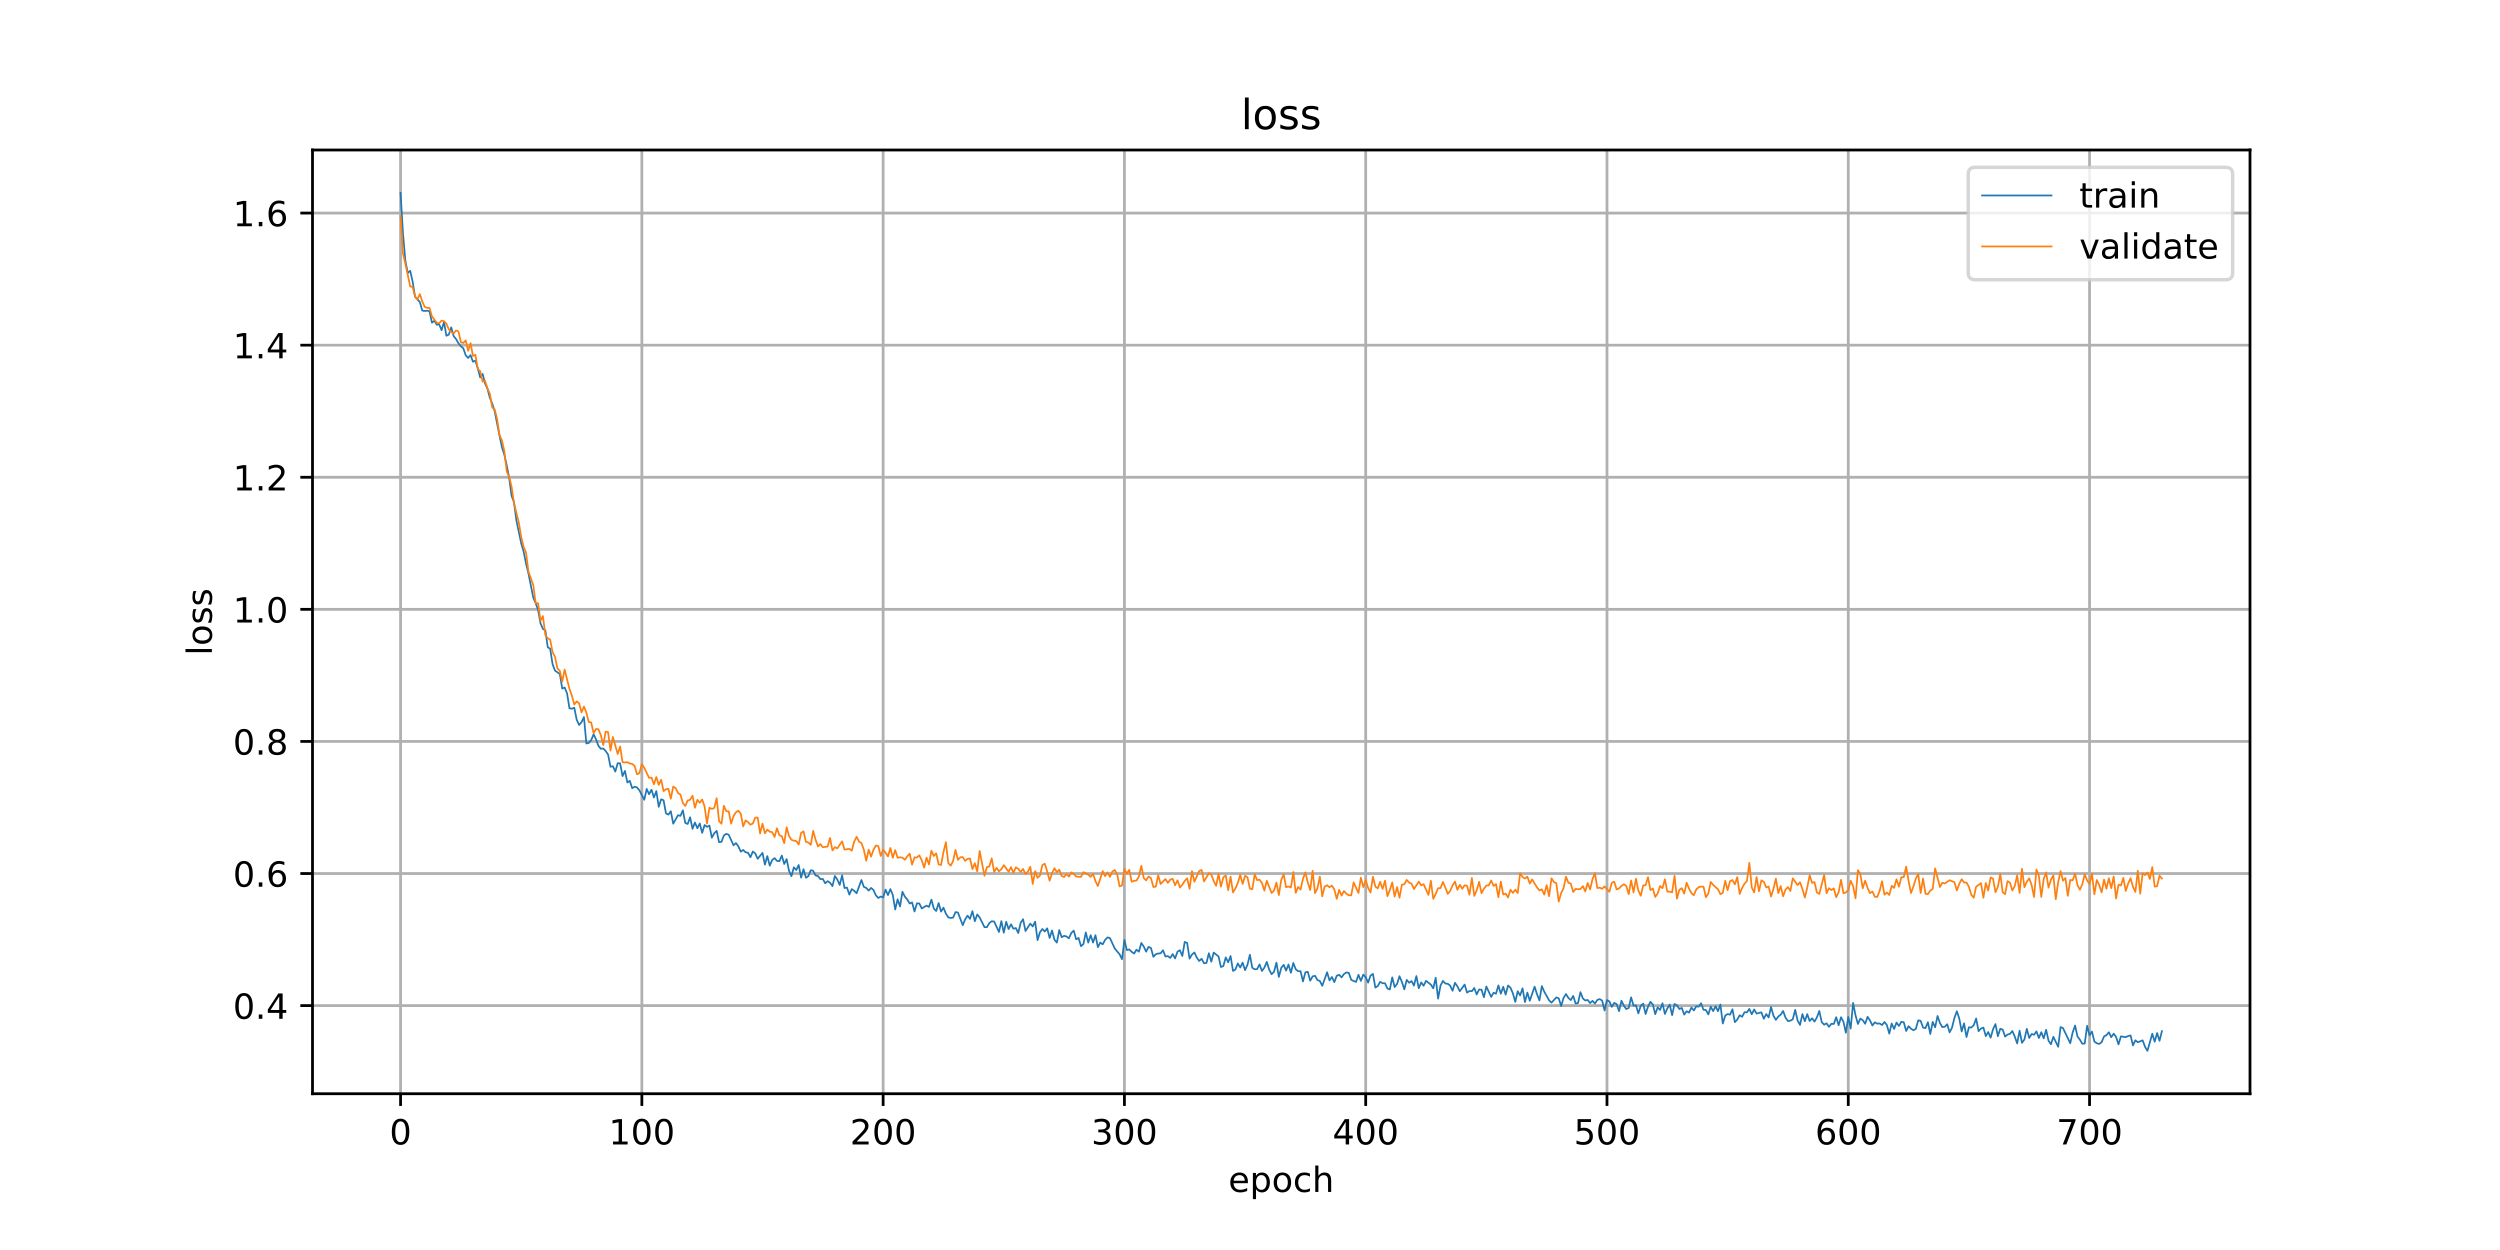<?xml version="1.0" encoding="utf-8" standalone="no"?>
<!DOCTYPE svg PUBLIC "-//W3C//DTD SVG 1.1//EN"
  "http://www.w3.org/Graphics/SVG/1.1/DTD/svg11.dtd">
<!-- Created with matplotlib (https://matplotlib.org/) -->
<svg height="360pt" version="1.1" viewBox="0 0 720 360" width="720pt" xmlns="http://www.w3.org/2000/svg" xmlns:xlink="http://www.w3.org/1999/xlink">
 <defs>
  <style type="text/css">
*{stroke-linecap:butt;stroke-linejoin:round;}
  </style>
 </defs>
 <g id="figure_1">
  <g id="patch_1">
   <path d="M 0 360 
L 720 360 
L 720 0 
L 0 0 
z
" style="fill:#ffffff;"/>
  </g>
  <g id="axes_1">
   <g id="patch_2">
    <path d="M 90 315 
L 648 315 
L 648 43.2 
L 90 43.2 
z
" style="fill:#ffffff;"/>
   </g>
   <g id="matplotlib.axis_1">
    <g id="xtick_1">
     <g id="line2d_1">
      <path clip-path="url(#pc39b582c03)" d="M 115.364 315 
L 115.364 43.2 
" style="fill:none;stroke:#b0b0b0;stroke-linecap:square;stroke-width:0.8;"/>
     </g>
     <g id="line2d_2">
      <defs>
       <path d="M 0 0 
L 0 3.5 
" id="m6c95a729cf" style="stroke:#000000;stroke-width:0.8;"/>
      </defs>
      <g>
       <use style="stroke:#000000;stroke-width:0.8;" x="115.364" xlink:href="#m6c95a729cf" y="315"/>
      </g>
     </g>
     <g id="text_1">
      <!-- 0 -->
      <defs>
       <path d="M 31.781 66.406 
Q 24.172 66.406 20.328 58.906 
Q 16.5 51.422 16.5 36.375 
Q 16.5 21.391 20.328 13.891 
Q 24.172 6.391 31.781 6.391 
Q 39.453 6.391 43.281 13.891 
Q 47.125 21.391 47.125 36.375 
Q 47.125 51.422 43.281 58.906 
Q 39.453 66.406 31.781 66.406 
z
M 31.781 74.219 
Q 44.047 74.219 50.516 64.516 
Q 56.984 54.828 56.984 36.375 
Q 56.984 17.969 50.516 8.266 
Q 44.047 -1.422 31.781 -1.422 
Q 19.531 -1.422 13.062 8.266 
Q 6.594 17.969 6.594 36.375 
Q 6.594 54.828 13.062 64.516 
Q 19.531 74.219 31.781 74.219 
z
" id="DejaVuSans-48"/>
      </defs>
      <g transform="translate(112.182 329.598)scale(0.1 -0.1)">
       <use xlink:href="#DejaVuSans-48"/>
      </g>
     </g>
    </g>
    <g id="xtick_2">
     <g id="line2d_3">
      <path clip-path="url(#pc39b582c03)" d="M 184.853 315 
L 184.853 43.2 
" style="fill:none;stroke:#b0b0b0;stroke-linecap:square;stroke-width:0.8;"/>
     </g>
     <g id="line2d_4">
      <g>
       <use style="stroke:#000000;stroke-width:0.8;" x="184.853" xlink:href="#m6c95a729cf" y="315"/>
      </g>
     </g>
     <g id="text_2">
      <!-- 100 -->
      <defs>
       <path d="M 12.406 8.297 
L 28.516 8.297 
L 28.516 63.922 
L 10.984 60.406 
L 10.984 69.391 
L 28.422 72.906 
L 38.281 72.906 
L 38.281 8.297 
L 54.391 8.297 
L 54.391 0 
L 12.406 0 
z
" id="DejaVuSans-49"/>
      </defs>
      <g transform="translate(175.309 329.598)scale(0.1 -0.1)">
       <use xlink:href="#DejaVuSans-49"/>
       <use x="63.623" xlink:href="#DejaVuSans-48"/>
       <use x="127.246" xlink:href="#DejaVuSans-48"/>
      </g>
     </g>
    </g>
    <g id="xtick_3">
     <g id="line2d_5">
      <path clip-path="url(#pc39b582c03)" d="M 254.342 315 
L 254.342 43.2 
" style="fill:none;stroke:#b0b0b0;stroke-linecap:square;stroke-width:0.8;"/>
     </g>
     <g id="line2d_6">
      <g>
       <use style="stroke:#000000;stroke-width:0.8;" x="254.342" xlink:href="#m6c95a729cf" y="315"/>
      </g>
     </g>
     <g id="text_3">
      <!-- 200 -->
      <defs>
       <path d="M 19.188 8.297 
L 53.609 8.297 
L 53.609 0 
L 7.328 0 
L 7.328 8.297 
Q 12.938 14.109 22.625 23.891 
Q 32.328 33.688 34.812 36.531 
Q 39.547 41.844 41.422 45.531 
Q 43.312 49.219 43.312 52.781 
Q 43.312 58.594 39.234 62.25 
Q 35.156 65.922 28.609 65.922 
Q 23.969 65.922 18.812 64.312 
Q 13.672 62.703 7.812 59.422 
L 7.812 69.391 
Q 13.766 71.781 18.938 73 
Q 24.125 74.219 28.422 74.219 
Q 39.75 74.219 46.484 68.547 
Q 53.219 62.891 53.219 53.422 
Q 53.219 48.922 51.531 44.891 
Q 49.859 40.875 45.406 35.406 
Q 44.188 33.984 37.641 27.219 
Q 31.109 20.453 19.188 8.297 
z
" id="DejaVuSans-50"/>
      </defs>
      <g transform="translate(244.799 329.598)scale(0.1 -0.1)">
       <use xlink:href="#DejaVuSans-50"/>
       <use x="63.623" xlink:href="#DejaVuSans-48"/>
       <use x="127.246" xlink:href="#DejaVuSans-48"/>
      </g>
     </g>
    </g>
    <g id="xtick_4">
     <g id="line2d_7">
      <path clip-path="url(#pc39b582c03)" d="M 323.832 315 
L 323.832 43.2 
" style="fill:none;stroke:#b0b0b0;stroke-linecap:square;stroke-width:0.8;"/>
     </g>
     <g id="line2d_8">
      <g>
       <use style="stroke:#000000;stroke-width:0.8;" x="323.832" xlink:href="#m6c95a729cf" y="315"/>
      </g>
     </g>
     <g id="text_4">
      <!-- 300 -->
      <defs>
       <path d="M 40.578 39.312 
Q 47.656 37.797 51.625 33 
Q 55.609 28.219 55.609 21.188 
Q 55.609 10.406 48.188 4.484 
Q 40.766 -1.422 27.094 -1.422 
Q 22.516 -1.422 17.656 -0.516 
Q 12.797 0.391 7.625 2.203 
L 7.625 11.719 
Q 11.719 9.328 16.594 8.109 
Q 21.484 6.891 26.812 6.891 
Q 36.078 6.891 40.938 10.547 
Q 45.797 14.203 45.797 21.188 
Q 45.797 27.641 41.281 31.266 
Q 36.766 34.906 28.719 34.906 
L 20.219 34.906 
L 20.219 43.016 
L 29.109 43.016 
Q 36.375 43.016 40.234 45.922 
Q 44.094 48.828 44.094 54.297 
Q 44.094 59.906 40.109 62.906 
Q 36.141 65.922 28.719 65.922 
Q 24.656 65.922 20.016 65.031 
Q 15.375 64.156 9.812 62.312 
L 9.812 71.094 
Q 15.438 72.656 20.344 73.438 
Q 25.25 74.219 29.594 74.219 
Q 40.828 74.219 47.359 69.109 
Q 53.906 64.016 53.906 55.328 
Q 53.906 49.266 50.438 45.094 
Q 46.969 40.922 40.578 39.312 
z
" id="DejaVuSans-51"/>
      </defs>
      <g transform="translate(314.288 329.598)scale(0.1 -0.1)">
       <use xlink:href="#DejaVuSans-51"/>
       <use x="63.623" xlink:href="#DejaVuSans-48"/>
       <use x="127.246" xlink:href="#DejaVuSans-48"/>
      </g>
     </g>
    </g>
    <g id="xtick_5">
     <g id="line2d_9">
      <path clip-path="url(#pc39b582c03)" d="M 393.321 315 
L 393.321 43.2 
" style="fill:none;stroke:#b0b0b0;stroke-linecap:square;stroke-width:0.8;"/>
     </g>
     <g id="line2d_10">
      <g>
       <use style="stroke:#000000;stroke-width:0.8;" x="393.321" xlink:href="#m6c95a729cf" y="315"/>
      </g>
     </g>
     <g id="text_5">
      <!-- 400 -->
      <defs>
       <path d="M 37.797 64.312 
L 12.891 25.391 
L 37.797 25.391 
z
M 35.203 72.906 
L 47.609 72.906 
L 47.609 25.391 
L 58.016 25.391 
L 58.016 17.188 
L 47.609 17.188 
L 47.609 0 
L 37.797 0 
L 37.797 17.188 
L 4.891 17.188 
L 4.891 26.703 
z
" id="DejaVuSans-52"/>
      </defs>
      <g transform="translate(383.778 329.598)scale(0.1 -0.1)">
       <use xlink:href="#DejaVuSans-52"/>
       <use x="63.623" xlink:href="#DejaVuSans-48"/>
       <use x="127.246" xlink:href="#DejaVuSans-48"/>
      </g>
     </g>
    </g>
    <g id="xtick_6">
     <g id="line2d_11">
      <path clip-path="url(#pc39b582c03)" d="M 462.811 315 
L 462.811 43.2 
" style="fill:none;stroke:#b0b0b0;stroke-linecap:square;stroke-width:0.8;"/>
     </g>
     <g id="line2d_12">
      <g>
       <use style="stroke:#000000;stroke-width:0.8;" x="462.811" xlink:href="#m6c95a729cf" y="315"/>
      </g>
     </g>
     <g id="text_6">
      <!-- 500 -->
      <defs>
       <path d="M 10.797 72.906 
L 49.516 72.906 
L 49.516 64.594 
L 19.828 64.594 
L 19.828 46.734 
Q 21.969 47.469 24.109 47.828 
Q 26.266 48.188 28.422 48.188 
Q 40.625 48.188 47.75 41.5 
Q 54.891 34.812 54.891 23.391 
Q 54.891 11.625 47.562 5.094 
Q 40.234 -1.422 26.906 -1.422 
Q 22.312 -1.422 17.547 -0.641 
Q 12.797 0.141 7.719 1.703 
L 7.719 11.625 
Q 12.109 9.234 16.797 8.062 
Q 21.484 6.891 26.703 6.891 
Q 35.156 6.891 40.078 11.328 
Q 45.016 15.766 45.016 23.391 
Q 45.016 31 40.078 35.438 
Q 35.156 39.891 26.703 39.891 
Q 22.75 39.891 18.812 39.016 
Q 14.891 38.141 10.797 36.281 
z
" id="DejaVuSans-53"/>
      </defs>
      <g transform="translate(453.267 329.598)scale(0.1 -0.1)">
       <use xlink:href="#DejaVuSans-53"/>
       <use x="63.623" xlink:href="#DejaVuSans-48"/>
       <use x="127.246" xlink:href="#DejaVuSans-48"/>
      </g>
     </g>
    </g>
    <g id="xtick_7">
     <g id="line2d_13">
      <path clip-path="url(#pc39b582c03)" d="M 532.3 315 
L 532.3 43.2 
" style="fill:none;stroke:#b0b0b0;stroke-linecap:square;stroke-width:0.8;"/>
     </g>
     <g id="line2d_14">
      <g>
       <use style="stroke:#000000;stroke-width:0.8;" x="532.3" xlink:href="#m6c95a729cf" y="315"/>
      </g>
     </g>
     <g id="text_7">
      <!-- 600 -->
      <defs>
       <path d="M 33.016 40.375 
Q 26.375 40.375 22.484 35.828 
Q 18.609 31.297 18.609 23.391 
Q 18.609 15.531 22.484 10.953 
Q 26.375 6.391 33.016 6.391 
Q 39.656 6.391 43.531 10.953 
Q 47.406 15.531 47.406 23.391 
Q 47.406 31.297 43.531 35.828 
Q 39.656 40.375 33.016 40.375 
z
M 52.594 71.297 
L 52.594 62.312 
Q 48.875 64.062 45.094 64.984 
Q 41.312 65.922 37.594 65.922 
Q 27.828 65.922 22.672 59.328 
Q 17.531 52.734 16.797 39.406 
Q 19.672 43.656 24.016 45.922 
Q 28.375 48.188 33.594 48.188 
Q 44.578 48.188 50.953 41.516 
Q 57.328 34.859 57.328 23.391 
Q 57.328 12.156 50.688 5.359 
Q 44.047 -1.422 33.016 -1.422 
Q 20.359 -1.422 13.672 8.266 
Q 6.984 17.969 6.984 36.375 
Q 6.984 53.656 15.188 63.938 
Q 23.391 74.219 37.203 74.219 
Q 40.922 74.219 44.703 73.484 
Q 48.484 72.75 52.594 71.297 
z
" id="DejaVuSans-54"/>
      </defs>
      <g transform="translate(522.756 329.598)scale(0.1 -0.1)">
       <use xlink:href="#DejaVuSans-54"/>
       <use x="63.623" xlink:href="#DejaVuSans-48"/>
       <use x="127.246" xlink:href="#DejaVuSans-48"/>
      </g>
     </g>
    </g>
    <g id="xtick_8">
     <g id="line2d_15">
      <path clip-path="url(#pc39b582c03)" d="M 601.79 315 
L 601.79 43.2 
" style="fill:none;stroke:#b0b0b0;stroke-linecap:square;stroke-width:0.8;"/>
     </g>
     <g id="line2d_16">
      <g>
       <use style="stroke:#000000;stroke-width:0.8;" x="601.79" xlink:href="#m6c95a729cf" y="315"/>
      </g>
     </g>
     <g id="text_8">
      <!-- 700 -->
      <defs>
       <path d="M 8.203 72.906 
L 55.078 72.906 
L 55.078 68.703 
L 28.609 0 
L 18.312 0 
L 43.219 64.594 
L 8.203 64.594 
z
" id="DejaVuSans-55"/>
      </defs>
      <g transform="translate(592.246 329.598)scale(0.1 -0.1)">
       <use xlink:href="#DejaVuSans-55"/>
       <use x="63.623" xlink:href="#DejaVuSans-48"/>
       <use x="127.246" xlink:href="#DejaVuSans-48"/>
      </g>
     </g>
    </g>
    <g id="text_9">
     <!-- epoch -->
     <defs>
      <path d="M 56.203 29.594 
L 56.203 25.203 
L 14.891 25.203 
Q 15.484 15.922 20.484 11.062 
Q 25.484 6.203 34.422 6.203 
Q 39.594 6.203 44.453 7.469 
Q 49.312 8.734 54.109 11.281 
L 54.109 2.781 
Q 49.266 0.734 44.188 -0.344 
Q 39.109 -1.422 33.891 -1.422 
Q 20.797 -1.422 13.156 6.188 
Q 5.516 13.812 5.516 26.812 
Q 5.516 40.234 12.766 48.109 
Q 20.016 56 32.328 56 
Q 43.359 56 49.781 48.891 
Q 56.203 41.797 56.203 29.594 
z
M 47.219 32.234 
Q 47.125 39.594 43.094 43.984 
Q 39.062 48.391 32.422 48.391 
Q 24.906 48.391 20.391 44.141 
Q 15.875 39.891 15.188 32.172 
z
" id="DejaVuSans-101"/>
      <path d="M 18.109 8.203 
L 18.109 -20.797 
L 9.078 -20.797 
L 9.078 54.688 
L 18.109 54.688 
L 18.109 46.391 
Q 20.953 51.266 25.266 53.625 
Q 29.594 56 35.594 56 
Q 45.562 56 51.781 48.094 
Q 58.016 40.188 58.016 27.297 
Q 58.016 14.406 51.781 6.484 
Q 45.562 -1.422 35.594 -1.422 
Q 29.594 -1.422 25.266 0.953 
Q 20.953 3.328 18.109 8.203 
z
M 48.688 27.297 
Q 48.688 37.203 44.609 42.844 
Q 40.531 48.484 33.406 48.484 
Q 26.266 48.484 22.188 42.844 
Q 18.109 37.203 18.109 27.297 
Q 18.109 17.391 22.188 11.75 
Q 26.266 6.109 33.406 6.109 
Q 40.531 6.109 44.609 11.75 
Q 48.688 17.391 48.688 27.297 
z
" id="DejaVuSans-112"/>
      <path d="M 30.609 48.391 
Q 23.391 48.391 19.188 42.75 
Q 14.984 37.109 14.984 27.297 
Q 14.984 17.484 19.156 11.844 
Q 23.344 6.203 30.609 6.203 
Q 37.797 6.203 41.984 11.859 
Q 46.188 17.531 46.188 27.297 
Q 46.188 37.016 41.984 42.703 
Q 37.797 48.391 30.609 48.391 
z
M 30.609 56 
Q 42.328 56 49.016 48.375 
Q 55.719 40.766 55.719 27.297 
Q 55.719 13.875 49.016 6.219 
Q 42.328 -1.422 30.609 -1.422 
Q 18.844 -1.422 12.172 6.219 
Q 5.516 13.875 5.516 27.297 
Q 5.516 40.766 12.172 48.375 
Q 18.844 56 30.609 56 
z
" id="DejaVuSans-111"/>
      <path d="M 48.781 52.594 
L 48.781 44.188 
Q 44.969 46.297 41.141 47.344 
Q 37.312 48.391 33.406 48.391 
Q 24.656 48.391 19.812 42.844 
Q 14.984 37.312 14.984 27.297 
Q 14.984 17.281 19.812 11.734 
Q 24.656 6.203 33.406 6.203 
Q 37.312 6.203 41.141 7.25 
Q 44.969 8.297 48.781 10.406 
L 48.781 2.094 
Q 45.016 0.344 40.984 -0.531 
Q 36.969 -1.422 32.422 -1.422 
Q 20.062 -1.422 12.781 6.344 
Q 5.516 14.109 5.516 27.297 
Q 5.516 40.672 12.859 48.328 
Q 20.219 56 33.016 56 
Q 37.156 56 41.109 55.141 
Q 45.062 54.297 48.781 52.594 
z
" id="DejaVuSans-99"/>
      <path d="M 54.891 33.016 
L 54.891 0 
L 45.906 0 
L 45.906 32.719 
Q 45.906 40.484 42.875 44.328 
Q 39.844 48.188 33.797 48.188 
Q 26.516 48.188 22.312 43.547 
Q 18.109 38.922 18.109 30.906 
L 18.109 0 
L 9.078 0 
L 9.078 75.984 
L 18.109 75.984 
L 18.109 46.188 
Q 21.344 51.125 25.703 53.562 
Q 30.078 56 35.797 56 
Q 45.219 56 50.047 50.172 
Q 54.891 44.344 54.891 33.016 
z
" id="DejaVuSans-104"/>
     </defs>
     <g transform="translate(353.772 343.277)scale(0.1 -0.1)">
      <use xlink:href="#DejaVuSans-101"/>
      <use x="61.523" xlink:href="#DejaVuSans-112"/>
      <use x="125" xlink:href="#DejaVuSans-111"/>
      <use x="186.182" xlink:href="#DejaVuSans-99"/>
      <use x="241.162" xlink:href="#DejaVuSans-104"/>
     </g>
    </g>
   </g>
   <g id="matplotlib.axis_2">
    <g id="ytick_1">
     <g id="line2d_17">
      <path clip-path="url(#pc39b582c03)" d="M 90 289.616 
L 648 289.616 
" style="fill:none;stroke:#b0b0b0;stroke-linecap:square;stroke-width:0.8;"/>
     </g>
     <g id="line2d_18">
      <defs>
       <path d="M 0 0 
L -3.5 0 
" id="m187d1aa062" style="stroke:#000000;stroke-width:0.8;"/>
      </defs>
      <g>
       <use style="stroke:#000000;stroke-width:0.8;" x="90" xlink:href="#m187d1aa062" y="289.616"/>
      </g>
     </g>
     <g id="text_10">
      <!-- 0.4 -->
      <defs>
       <path d="M 10.688 12.406 
L 21 12.406 
L 21 0 
L 10.688 0 
z
" id="DejaVuSans-46"/>
      </defs>
      <g transform="translate(67.097 293.415)scale(0.1 -0.1)">
       <use xlink:href="#DejaVuSans-48"/>
       <use x="63.623" xlink:href="#DejaVuSans-46"/>
       <use x="95.41" xlink:href="#DejaVuSans-52"/>
      </g>
     </g>
    </g>
    <g id="ytick_2">
     <g id="line2d_19">
      <path clip-path="url(#pc39b582c03)" d="M 90 251.574 
L 648 251.574 
" style="fill:none;stroke:#b0b0b0;stroke-linecap:square;stroke-width:0.8;"/>
     </g>
     <g id="line2d_20">
      <g>
       <use style="stroke:#000000;stroke-width:0.8;" x="90" xlink:href="#m187d1aa062" y="251.574"/>
      </g>
     </g>
     <g id="text_11">
      <!-- 0.6 -->
      <g transform="translate(67.097 255.373)scale(0.1 -0.1)">
       <use xlink:href="#DejaVuSans-48"/>
       <use x="63.623" xlink:href="#DejaVuSans-46"/>
       <use x="95.41" xlink:href="#DejaVuSans-54"/>
      </g>
     </g>
    </g>
    <g id="ytick_3">
     <g id="line2d_21">
      <path clip-path="url(#pc39b582c03)" d="M 90 213.532 
L 648 213.532 
" style="fill:none;stroke:#b0b0b0;stroke-linecap:square;stroke-width:0.8;"/>
     </g>
     <g id="line2d_22">
      <g>
       <use style="stroke:#000000;stroke-width:0.8;" x="90" xlink:href="#m187d1aa062" y="213.532"/>
      </g>
     </g>
     <g id="text_12">
      <!-- 0.8 -->
      <defs>
       <path d="M 31.781 34.625 
Q 24.75 34.625 20.719 30.859 
Q 16.703 27.094 16.703 20.516 
Q 16.703 13.922 20.719 10.156 
Q 24.75 6.391 31.781 6.391 
Q 38.812 6.391 42.859 10.172 
Q 46.922 13.969 46.922 20.516 
Q 46.922 27.094 42.891 30.859 
Q 38.875 34.625 31.781 34.625 
z
M 21.922 38.812 
Q 15.578 40.375 12.031 44.719 
Q 8.5 49.078 8.5 55.328 
Q 8.5 64.062 14.719 69.141 
Q 20.953 74.219 31.781 74.219 
Q 42.672 74.219 48.875 69.141 
Q 55.078 64.062 55.078 55.328 
Q 55.078 49.078 51.531 44.719 
Q 48 40.375 41.703 38.812 
Q 48.828 37.156 52.797 32.312 
Q 56.781 27.484 56.781 20.516 
Q 56.781 9.906 50.312 4.234 
Q 43.844 -1.422 31.781 -1.422 
Q 19.734 -1.422 13.25 4.234 
Q 6.781 9.906 6.781 20.516 
Q 6.781 27.484 10.781 32.312 
Q 14.797 37.156 21.922 38.812 
z
M 18.312 54.391 
Q 18.312 48.734 21.844 45.562 
Q 25.391 42.391 31.781 42.391 
Q 38.141 42.391 41.719 45.562 
Q 45.312 48.734 45.312 54.391 
Q 45.312 60.062 41.719 63.234 
Q 38.141 66.406 31.781 66.406 
Q 25.391 66.406 21.844 63.234 
Q 18.312 60.062 18.312 54.391 
z
" id="DejaVuSans-56"/>
      </defs>
      <g transform="translate(67.097 217.331)scale(0.1 -0.1)">
       <use xlink:href="#DejaVuSans-48"/>
       <use x="63.623" xlink:href="#DejaVuSans-46"/>
       <use x="95.41" xlink:href="#DejaVuSans-56"/>
      </g>
     </g>
    </g>
    <g id="ytick_4">
     <g id="line2d_23">
      <path clip-path="url(#pc39b582c03)" d="M 90 175.49 
L 648 175.49 
" style="fill:none;stroke:#b0b0b0;stroke-linecap:square;stroke-width:0.8;"/>
     </g>
     <g id="line2d_24">
      <g>
       <use style="stroke:#000000;stroke-width:0.8;" x="90" xlink:href="#m187d1aa062" y="175.49"/>
      </g>
     </g>
     <g id="text_13">
      <!-- 1.0 -->
      <g transform="translate(67.097 179.289)scale(0.1 -0.1)">
       <use xlink:href="#DejaVuSans-49"/>
       <use x="63.623" xlink:href="#DejaVuSans-46"/>
       <use x="95.41" xlink:href="#DejaVuSans-48"/>
      </g>
     </g>
    </g>
    <g id="ytick_5">
     <g id="line2d_25">
      <path clip-path="url(#pc39b582c03)" d="M 90 137.448 
L 648 137.448 
" style="fill:none;stroke:#b0b0b0;stroke-linecap:square;stroke-width:0.8;"/>
     </g>
     <g id="line2d_26">
      <g>
       <use style="stroke:#000000;stroke-width:0.8;" x="90" xlink:href="#m187d1aa062" y="137.448"/>
      </g>
     </g>
     <g id="text_14">
      <!-- 1.2 -->
      <g transform="translate(67.097 141.247)scale(0.1 -0.1)">
       <use xlink:href="#DejaVuSans-49"/>
       <use x="63.623" xlink:href="#DejaVuSans-46"/>
       <use x="95.41" xlink:href="#DejaVuSans-50"/>
      </g>
     </g>
    </g>
    <g id="ytick_6">
     <g id="line2d_27">
      <path clip-path="url(#pc39b582c03)" d="M 90 99.406 
L 648 99.406 
" style="fill:none;stroke:#b0b0b0;stroke-linecap:square;stroke-width:0.8;"/>
     </g>
     <g id="line2d_28">
      <g>
       <use style="stroke:#000000;stroke-width:0.8;" x="90" xlink:href="#m187d1aa062" y="99.406"/>
      </g>
     </g>
     <g id="text_15">
      <!-- 1.4 -->
      <g transform="translate(67.097 103.205)scale(0.1 -0.1)">
       <use xlink:href="#DejaVuSans-49"/>
       <use x="63.623" xlink:href="#DejaVuSans-46"/>
       <use x="95.41" xlink:href="#DejaVuSans-52"/>
      </g>
     </g>
    </g>
    <g id="ytick_7">
     <g id="line2d_29">
      <path clip-path="url(#pc39b582c03)" d="M 90 61.364 
L 648 61.364 
" style="fill:none;stroke:#b0b0b0;stroke-linecap:square;stroke-width:0.8;"/>
     </g>
     <g id="line2d_30">
      <g>
       <use style="stroke:#000000;stroke-width:0.8;" x="90" xlink:href="#m187d1aa062" y="61.364"/>
      </g>
     </g>
     <g id="text_16">
      <!-- 1.6 -->
      <g transform="translate(67.097 65.163)scale(0.1 -0.1)">
       <use xlink:href="#DejaVuSans-49"/>
       <use x="63.623" xlink:href="#DejaVuSans-46"/>
       <use x="95.41" xlink:href="#DejaVuSans-54"/>
      </g>
     </g>
    </g>
    <g id="text_17">
     <!-- loss -->
     <defs>
      <path d="M 9.422 75.984 
L 18.406 75.984 
L 18.406 0 
L 9.422 0 
z
" id="DejaVuSans-108"/>
      <path d="M 44.281 53.078 
L 44.281 44.578 
Q 40.484 46.531 36.375 47.5 
Q 32.281 48.484 27.875 48.484 
Q 21.188 48.484 17.844 46.438 
Q 14.5 44.391 14.5 40.281 
Q 14.5 37.156 16.891 35.375 
Q 19.281 33.594 26.516 31.984 
L 29.594 31.297 
Q 39.156 29.25 43.188 25.516 
Q 47.219 21.781 47.219 15.094 
Q 47.219 7.469 41.188 3.016 
Q 35.156 -1.422 24.609 -1.422 
Q 20.219 -1.422 15.453 -0.562 
Q 10.688 0.297 5.422 2 
L 5.422 11.281 
Q 10.406 8.688 15.234 7.391 
Q 20.062 6.109 24.812 6.109 
Q 31.156 6.109 34.562 8.281 
Q 37.984 10.453 37.984 14.406 
Q 37.984 18.062 35.516 20.016 
Q 33.062 21.969 24.703 23.781 
L 21.578 24.516 
Q 13.234 26.266 9.516 29.906 
Q 5.812 33.547 5.812 39.891 
Q 5.812 47.609 11.281 51.797 
Q 16.75 56 26.812 56 
Q 31.781 56 36.172 55.266 
Q 40.578 54.547 44.281 53.078 
z
" id="DejaVuSans-115"/>
     </defs>
     <g transform="translate(61.017 188.758)rotate(-90)scale(0.1 -0.1)">
      <use xlink:href="#DejaVuSans-108"/>
      <use x="27.783" xlink:href="#DejaVuSans-111"/>
      <use x="88.965" xlink:href="#DejaVuSans-115"/>
      <use x="141.064" xlink:href="#DejaVuSans-115"/>
     </g>
    </g>
   </g>
   <g id="line2d_31">
    <path clip-path="url(#pc39b582c03)" d="M 115.364 55.555 
L 116.059 67.235 
L 116.753 75.17 
L 117.448 78.607 
L 118.143 78.003 
L 118.838 81.122 
L 119.533 85.438 
L 120.923 87.001 
L 121.618 89.457 
L 122.313 89.567 
L 123.007 89.465 
L 123.702 89.662 
L 124.397 92.929 
L 125.092 92.378 
L 125.787 93.527 
L 126.482 93.399 
L 127.177 95.103 
L 127.872 92.712 
L 128.567 96.697 
L 129.262 96.366 
L 129.956 94.277 
L 130.651 96.8 
L 131.346 97.66 
L 132.041 98.875 
L 132.736 99.733 
L 133.431 100.302 
L 134.126 102.335 
L 134.821 103.081 
L 135.516 102.28 
L 136.21 104.184 
L 136.905 103.852 
L 137.6 106.075 
L 138.295 108.707 
L 138.99 107.684 
L 139.685 110.421 
L 140.38 111.929 
L 141.075 114.552 
L 141.77 116.274 
L 142.465 118.448 
L 143.854 125.451 
L 144.549 128.755 
L 145.244 130.952 
L 145.939 134.023 
L 146.634 137.603 
L 147.329 142.769 
L 148.024 144.61 
L 148.719 149.865 
L 150.108 156.493 
L 150.803 158.851 
L 151.498 162.299 
L 152.193 165.152 
L 153.583 172.14 
L 154.278 173.713 
L 154.973 175.686 
L 155.667 179.552 
L 156.362 181.139 
L 157.057 181.513 
L 157.752 186.397 
L 158.447 186.834 
L 159.142 191.292 
L 159.837 193.136 
L 161.227 194.108 
L 161.922 198.3 
L 162.616 198.008 
L 163.311 199.684 
L 164.006 204.009 
L 164.701 204.098 
L 165.396 203.836 
L 166.091 207.292 
L 166.786 208.791 
L 167.481 207.965 
L 168.176 206.515 
L 168.87 214.123 
L 169.565 213.975 
L 170.26 213.178 
L 170.955 211.477 
L 171.65 212.909 
L 172.345 214.799 
L 173.04 215.649 
L 173.735 215.561 
L 174.43 216.294 
L 175.125 217.314 
L 175.819 220.827 
L 176.514 220.669 
L 177.209 222.205 
L 177.904 219.799 
L 178.599 219.867 
L 179.294 223.517 
L 179.989 222.03 
L 180.684 225.36 
L 181.379 224.89 
L 182.073 227.008 
L 182.768 226.577 
L 183.463 226.785 
L 184.158 227.623 
L 185.548 230.338 
L 186.243 227.211 
L 186.938 228.747 
L 187.633 227.448 
L 188.328 229.679 
L 189.022 227.841 
L 189.717 232.357 
L 190.412 230.19 
L 191.107 230.484 
L 191.802 234.258 
L 192.497 234.612 
L 193.192 233.631 
L 193.887 237.221 
L 195.276 234.774 
L 195.971 234.971 
L 196.666 233.363 
L 197.361 237.014 
L 198.056 237.307 
L 198.751 235.374 
L 199.446 238.701 
L 200.141 236.891 
L 200.836 238.53 
L 201.531 237.161 
L 202.225 239.866 
L 202.92 237.612 
L 203.615 238.124 
L 204.31 237.768 
L 205.005 241.241 
L 205.7 239.977 
L 206.395 239.291 
L 207.09 242.543 
L 207.785 242.445 
L 208.479 240.609 
L 209.174 240.14 
L 209.869 240.409 
L 211.259 243.45 
L 211.954 242.801 
L 212.649 243.751 
L 213.344 245.278 
L 214.039 244.783 
L 214.733 245.47 
L 215.428 245.59 
L 216.123 246.883 
L 216.818 245.238 
L 217.513 245.796 
L 218.208 247.32 
L 219.598 245.635 
L 220.293 249.015 
L 220.988 246.562 
L 221.682 249.3 
L 222.377 247.707 
L 223.072 247.13 
L 223.767 247.939 
L 224.462 248.008 
L 225.157 246.407 
L 225.852 248.83 
L 226.547 247.423 
L 227.242 250.807 
L 227.936 252.335 
L 228.631 249.798 
L 229.326 250.558 
L 230.021 249.125 
L 230.716 252.75 
L 231.411 250.319 
L 232.106 252.792 
L 232.801 252.347 
L 233.496 250.633 
L 234.191 250.778 
L 234.885 252.131 
L 235.58 252.295 
L 236.275 253.192 
L 236.97 253.136 
L 237.665 254.387 
L 238.36 253.775 
L 239.055 254.234 
L 239.75 255.208 
L 240.445 252.291 
L 241.139 253.298 
L 241.834 254.864 
L 242.529 252.099 
L 243.224 255.757 
L 243.919 255.609 
L 244.614 257.657 
L 245.309 256.066 
L 246.004 256.554 
L 246.699 257.252 
L 248.088 253.443 
L 248.783 255.42 
L 249.478 255.719 
L 250.173 256.492 
L 250.868 255.719 
L 251.563 256.326 
L 252.258 257.857 
L 252.953 258.626 
L 253.648 258.198 
L 254.342 258.464 
L 255.037 256.219 
L 255.732 257.783 
L 256.427 256.057 
L 257.122 257.734 
L 257.817 261.928 
L 258.512 259.009 
L 259.207 261.061 
L 259.902 256.843 
L 260.597 258.219 
L 261.291 259.057 
L 261.986 260.218 
L 262.681 259.895 
L 263.376 262.507 
L 264.071 260.168 
L 264.766 260.201 
L 265.461 261.632 
L 266.851 260.825 
L 267.545 261.196 
L 268.24 259.095 
L 268.935 261.669 
L 269.63 262.363 
L 270.325 260.072 
L 271.02 262.542 
L 271.715 261.41 
L 272.41 263.117 
L 273.105 264.2 
L 273.8 264.379 
L 274.494 264.27 
L 275.189 262.689 
L 275.884 262.794 
L 277.274 266.46 
L 277.969 264.758 
L 278.664 263.704 
L 279.359 264.627 
L 280.054 262.42 
L 280.748 265.311 
L 281.443 263.368 
L 282.138 264.226 
L 283.528 267.023 
L 284.223 267.024 
L 284.918 265.869 
L 285.613 265.311 
L 286.308 265.404 
L 287.697 268.398 
L 288.392 265.287 
L 289.087 268.611 
L 289.782 265.47 
L 290.477 267.577 
L 291.172 266.209 
L 291.867 267.48 
L 292.562 267.279 
L 293.257 268.705 
L 293.951 265.776 
L 294.646 264.735 
L 295.341 268.129 
L 296.731 266.001 
L 297.426 266.823 
L 298.121 265.438 
L 298.816 270.756 
L 299.511 268.47 
L 300.205 267.555 
L 300.9 268.27 
L 301.595 267.368 
L 302.29 270.131 
L 302.985 267.972 
L 303.68 270.648 
L 304.375 271.465 
L 305.07 267.866 
L 305.765 269.916 
L 306.46 269.522 
L 307.154 269.71 
L 307.849 270.226 
L 308.544 268.677 
L 309.239 268.023 
L 309.934 270.521 
L 310.629 270.13 
L 311.324 272.506 
L 312.019 271.889 
L 312.714 268.536 
L 313.408 271.465 
L 314.103 269.346 
L 314.798 271.456 
L 315.493 269.336 
L 316.188 272.782 
L 316.883 271.466 
L 317.578 271.967 
L 318.273 270.69 
L 318.968 269.971 
L 319.663 270.151 
L 321.052 273.178 
L 322.442 274.838 
L 323.137 276.231 
L 323.832 270.706 
L 324.527 273.611 
L 325.222 273.434 
L 325.917 274.122 
L 326.611 274.631 
L 327.306 273.51 
L 328.001 274.09 
L 328.696 271.571 
L 329.391 272.577 
L 330.086 274.078 
L 330.781 272.704 
L 331.476 273.025 
L 332.171 275.555 
L 332.866 274.824 
L 333.56 274.604 
L 334.255 274.557 
L 334.95 273.684 
L 335.645 275.477 
L 336.34 275.343 
L 337.035 275.881 
L 337.73 274.788 
L 338.425 276.015 
L 339.12 274.089 
L 339.814 273.651 
L 340.509 275.322 
L 341.204 271.269 
L 341.899 271.589 
L 342.594 276.084 
L 343.289 274.896 
L 343.984 274.316 
L 344.679 275.786 
L 345.374 276.774 
L 346.068 276.127 
L 346.763 277.422 
L 347.458 277.317 
L 348.153 274.534 
L 348.848 276.962 
L 349.543 274.337 
L 350.933 275.445 
L 351.628 278.5 
L 352.323 278.235 
L 353.017 275.732 
L 353.712 277.14 
L 354.407 275.341 
L 355.102 279.621 
L 355.797 279.217 
L 356.492 277.46 
L 357.187 278.648 
L 357.882 277.248 
L 358.577 279.404 
L 359.271 277.841 
L 359.966 274.976 
L 360.661 278.713 
L 361.356 279.171 
L 362.051 279.105 
L 362.746 277.748 
L 363.441 279.644 
L 364.136 278.682 
L 364.831 277.023 
L 365.526 279.266 
L 366.22 280.569 
L 366.915 279.888 
L 367.61 277.236 
L 368.305 281.352 
L 369 278.739 
L 369.695 277.879 
L 370.39 279.534 
L 371.085 277.794 
L 371.78 280.15 
L 372.474 277.338 
L 373.169 279.139 
L 373.864 279.707 
L 374.559 279.704 
L 375.254 282.654 
L 375.949 280.027 
L 376.644 279.886 
L 377.339 282.44 
L 378.034 281.196 
L 378.729 281.037 
L 379.423 282.261 
L 380.118 282.524 
L 380.813 283.919 
L 382.203 280.008 
L 382.898 282.366 
L 383.593 281.375 
L 384.288 282.847 
L 384.983 281.009 
L 385.677 280.734 
L 386.372 281.481 
L 387.067 280.522 
L 387.762 280.062 
L 388.457 280.181 
L 389.152 282.206 
L 390.542 282.805 
L 391.237 280.738 
L 391.932 282.494 
L 392.626 280.69 
L 393.321 281.414 
L 394.016 282.994 
L 394.711 280.963 
L 395.406 280.487 
L 396.101 284.423 
L 396.796 283.976 
L 397.491 282.765 
L 398.186 283.167 
L 398.88 283.186 
L 399.575 284.699 
L 400.27 284.973 
L 400.965 281.491 
L 401.66 284.288 
L 402.355 283.361 
L 403.05 281.149 
L 403.745 282.778 
L 404.44 284.931 
L 405.134 282.206 
L 405.829 283.039 
L 406.524 282.559 
L 407.219 283.84 
L 407.914 281.11 
L 408.609 284.614 
L 409.304 282.939 
L 409.999 283.891 
L 410.694 282.489 
L 412.083 283.57 
L 412.778 284.645 
L 413.473 281.606 
L 414.168 287.599 
L 414.863 283.859 
L 415.558 282.508 
L 416.253 283.263 
L 416.948 283.33 
L 417.643 283.851 
L 418.337 285.34 
L 419.032 283.057 
L 419.727 284.055 
L 420.422 285.471 
L 421.812 283.56 
L 422.507 285.88 
L 423.202 285.413 
L 423.897 285.461 
L 424.592 284.544 
L 425.286 286.4 
L 425.981 284.974 
L 426.676 285.031 
L 427.371 287.201 
L 428.066 284.118 
L 429.456 287.102 
L 430.151 285.928 
L 430.846 286.173 
L 431.54 283.801 
L 432.235 286.197 
L 432.93 284.21 
L 433.625 286.444 
L 434.32 283.818 
L 435.015 284.454 
L 435.71 286.083 
L 436.405 288.536 
L 437.1 285.47 
L 437.795 286.686 
L 438.489 284.635 
L 439.184 288.589 
L 439.879 285.866 
L 440.574 288.219 
L 441.964 284.16 
L 442.659 286.336 
L 443.354 288.128 
L 444.049 284.008 
L 444.743 285.604 
L 446.133 288.088 
L 446.828 288.76 
L 448.218 287.259 
L 448.913 287.512 
L 449.608 289.728 
L 450.303 287.394 
L 450.998 286.284 
L 451.692 287.397 
L 452.387 288.021 
L 453.082 286.83 
L 453.777 289.008 
L 454.472 288.866 
L 455.167 285.743 
L 455.862 287.536 
L 456.557 288.144 
L 457.252 287.983 
L 457.946 288.888 
L 458.641 288.241 
L 459.336 289.018 
L 460.031 287.978 
L 460.726 287.725 
L 461.421 288.167 
L 462.116 291.012 
L 462.811 288.021 
L 463.506 288.41 
L 464.2 289.975 
L 464.895 288.837 
L 465.59 289.181 
L 466.285 291.216 
L 466.98 288.203 
L 467.675 289.636 
L 468.37 290.614 
L 469.065 290.28 
L 469.76 287.243 
L 470.455 289.613 
L 471.149 289.531 
L 471.844 291.849 
L 472.539 289.65 
L 473.234 289.05 
L 473.929 292.033 
L 474.624 289.948 
L 475.319 288.515 
L 476.014 289.286 
L 476.709 292.081 
L 477.403 290.12 
L 478.098 290.853 
L 478.793 288.939 
L 479.488 292.021 
L 480.183 290.428 
L 480.878 289.318 
L 481.573 292.355 
L 482.268 289.151 
L 482.963 289.515 
L 483.658 290.597 
L 484.352 290.279 
L 485.047 292.207 
L 485.742 291.231 
L 486.437 291.637 
L 487.132 290.172 
L 487.827 291.015 
L 488.522 289.809 
L 489.217 289.924 
L 489.912 288.951 
L 490.606 290.808 
L 491.301 290.883 
L 491.996 292.155 
L 492.691 289.892 
L 493.386 291.206 
L 494.081 289.808 
L 494.776 291.212 
L 495.471 289.314 
L 496.166 294.772 
L 496.861 292.505 
L 497.555 292.041 
L 498.25 292.228 
L 498.945 290.672 
L 499.64 294.378 
L 500.335 293.623 
L 501.03 292.389 
L 501.725 292.835 
L 502.42 291.527 
L 503.115 291.552 
L 503.809 290.573 
L 504.504 292.112 
L 505.199 290.728 
L 505.894 291.906 
L 507.284 291.555 
L 507.979 293.406 
L 508.674 292.058 
L 509.369 293.019 
L 510.064 290.006 
L 510.758 292.536 
L 511.453 293.729 
L 512.148 292.752 
L 512.843 292.231 
L 513.538 291.173 
L 514.233 293.093 
L 514.928 294.077 
L 515.623 293.964 
L 516.318 293.549 
L 517.012 290.848 
L 517.707 293.906 
L 518.402 295.179 
L 519.097 292.061 
L 519.792 294.119 
L 520.487 292.071 
L 521.182 294.058 
L 521.877 293.256 
L 522.572 294.223 
L 523.267 293.005 
L 523.961 291.164 
L 524.656 294.368 
L 525.351 295.107 
L 526.046 294.709 
L 526.741 295.724 
L 527.436 294.854 
L 528.131 294.906 
L 528.826 292.957 
L 529.521 295.258 
L 530.215 292.971 
L 530.91 294.268 
L 531.605 297.417 
L 532.3 292.884 
L 532.995 296.214 
L 533.69 288.848 
L 534.385 292.403 
L 535.08 294.896 
L 535.775 293.362 
L 536.469 293.803 
L 537.164 294.846 
L 537.859 292.846 
L 538.554 293.891 
L 539.249 295.342 
L 539.944 294.425 
L 540.639 294.814 
L 541.334 294.759 
L 542.029 295.216 
L 542.724 294.33 
L 543.418 295.228 
L 544.113 297.682 
L 544.808 294.77 
L 545.503 296.345 
L 546.198 294.499 
L 546.893 295.462 
L 547.588 294.288 
L 548.283 294.419 
L 548.978 296.925 
L 549.672 295.542 
L 550.367 296.273 
L 551.062 296.702 
L 551.757 296.327 
L 552.452 293.857 
L 553.147 294 
L 553.842 295.945 
L 554.537 296.093 
L 555.232 294.41 
L 555.927 297.789 
L 556.621 294.302 
L 557.316 295.861 
L 558.011 292.603 
L 558.706 294.647 
L 559.401 295.808 
L 560.096 295.707 
L 560.791 294.984 
L 561.486 297.319 
L 562.181 295.978 
L 562.875 293.157 
L 563.57 291.241 
L 564.265 293.321 
L 564.96 297.046 
L 565.655 294.727 
L 566.35 298.655 
L 567.045 295.851 
L 567.74 295.934 
L 568.435 295.267 
L 569.13 293.335 
L 569.824 296.975 
L 570.519 296.217 
L 571.214 295.94 
L 571.909 298.401 
L 572.604 297.225 
L 573.299 298.861 
L 573.994 296.422 
L 574.689 294.938 
L 575.384 298.428 
L 576.078 296.291 
L 576.773 296.512 
L 577.468 298.534 
L 578.163 297.948 
L 578.858 297.77 
L 579.553 296.936 
L 580.248 298.527 
L 580.943 300.507 
L 581.638 296.863 
L 582.333 300.329 
L 583.027 299.365 
L 583.722 296.312 
L 584.417 298.938 
L 585.112 297.788 
L 585.807 298.017 
L 586.502 297.044 
L 587.197 298.936 
L 587.892 297.276 
L 588.587 299.034 
L 589.281 296.58 
L 589.976 299.723 
L 590.671 300.745 
L 591.366 298.599 
L 592.756 301.473 
L 593.451 295.786 
L 594.146 296.115 
L 596.23 300.45 
L 596.925 297.355 
L 597.62 295.353 
L 598.315 298.494 
L 599.01 299.433 
L 599.705 300.6 
L 600.4 300.532 
L 601.095 295.439 
L 601.79 298.169 
L 602.484 297.096 
L 603.179 299.949 
L 603.874 300.468 
L 604.569 300.662 
L 605.264 300.158 
L 605.959 298.5 
L 606.654 298.134 
L 607.349 297.296 
L 608.044 298.714 
L 608.738 297.697 
L 609.433 298.633 
L 610.128 300.783 
L 610.823 298.475 
L 612.213 298.705 
L 612.908 298.375 
L 613.603 298.215 
L 614.298 301.079 
L 614.993 299.607 
L 615.687 300.165 
L 617.077 299.62 
L 617.772 301.488 
L 618.467 302.645 
L 619.857 297.71 
L 620.552 300.006 
L 621.247 297.518 
L 621.941 299.744 
L 622.636 296.964 
L 622.636 296.964 
" style="fill:none;stroke:#1f77b4;stroke-linecap:square;stroke-width:0.5;"/>
   </g>
   <g id="line2d_32">
    <path clip-path="url(#pc39b582c03)" d="M 115.364 62.254 
L 116.059 73.062 
L 116.753 75.983 
L 118.143 82.498 
L 118.838 82.631 
L 119.533 85.401 
L 120.228 86.172 
L 120.923 84.712 
L 121.618 86.816 
L 122.313 88.38 
L 123.007 88.652 
L 123.702 88.701 
L 124.397 91.104 
L 125.787 92.952 
L 126.482 93.123 
L 127.177 92.329 
L 127.872 92.501 
L 128.567 93.229 
L 129.262 94.862 
L 129.956 95.639 
L 130.651 96.026 
L 131.346 95.151 
L 132.041 95.475 
L 132.736 98.588 
L 133.431 98.77 
L 134.126 98.028 
L 134.821 101.035 
L 135.516 98.814 
L 136.21 102.543 
L 136.905 102.167 
L 137.6 106.277 
L 138.295 106.893 
L 138.99 109.929 
L 139.685 109.663 
L 140.38 111.867 
L 141.075 113.427 
L 141.77 117.318 
L 142.465 117.895 
L 143.159 120.654 
L 143.854 125.335 
L 144.549 126.815 
L 145.244 129.887 
L 145.939 135.755 
L 146.634 137.3 
L 147.329 140.122 
L 148.024 144.89 
L 149.413 150.464 
L 150.108 154.642 
L 150.803 157.477 
L 151.498 159.141 
L 152.193 164.627 
L 153.583 168.5 
L 154.278 173.749 
L 154.973 173.712 
L 155.667 178.799 
L 156.362 177.436 
L 157.057 182.883 
L 157.752 183.832 
L 158.447 184.196 
L 159.142 187.851 
L 159.837 189.139 
L 160.532 192.485 
L 161.227 193.206 
L 161.922 196.291 
L 162.616 192.851 
L 164.006 198.41 
L 164.701 200.334 
L 165.396 202.902 
L 166.091 202.001 
L 166.786 202.553 
L 167.481 205.189 
L 168.176 203.486 
L 168.87 205.214 
L 169.565 207.945 
L 170.26 208.048 
L 170.955 211.164 
L 171.65 209.951 
L 172.345 210.021 
L 173.04 211.704 
L 173.735 214.553 
L 174.43 210.726 
L 175.125 210.863 
L 175.819 216.157 
L 176.514 212.257 
L 177.904 217.152 
L 178.599 214.99 
L 179.294 219.533 
L 179.989 219.596 
L 180.684 219.5 
L 181.379 219.882 
L 182.073 220.007 
L 182.768 220.609 
L 183.463 222.993 
L 184.158 222.643 
L 184.853 220.047 
L 185.548 221.149 
L 186.938 224.02 
L 187.633 223.945 
L 188.328 225.87 
L 189.022 223.784 
L 189.717 226.055 
L 190.412 224.566 
L 191.107 227.854 
L 191.802 227.305 
L 192.497 227.169 
L 193.192 230.017 
L 193.887 226.543 
L 194.582 226.977 
L 195.276 228.407 
L 195.971 228.829 
L 196.666 231.307 
L 197.361 232.118 
L 198.056 230.554 
L 198.751 230.336 
L 199.446 229.175 
L 200.141 232.641 
L 200.836 230.34 
L 201.531 231.202 
L 202.225 230.246 
L 202.92 232.28 
L 203.615 237.174 
L 204.31 232.619 
L 205.005 232.983 
L 205.7 232.69 
L 206.395 229.879 
L 207.09 236.484 
L 207.785 237.239 
L 208.479 232.082 
L 209.174 233.626 
L 209.869 233.676 
L 210.564 237.186 
L 211.259 235.019 
L 211.954 233.928 
L 212.649 233.47 
L 213.344 234.382 
L 214.039 238.016 
L 214.733 236.26 
L 215.428 236.794 
L 216.123 237.495 
L 216.818 237.176 
L 217.513 235.474 
L 218.208 235.459 
L 218.903 240.035 
L 219.598 237.211 
L 220.293 239.975 
L 220.988 238.932 
L 221.682 239.527 
L 222.377 239.661 
L 223.072 241.035 
L 223.767 238.543 
L 224.462 240.551 
L 225.157 240.818 
L 225.852 242.837 
L 226.547 238.252 
L 227.242 240.779 
L 227.936 241.85 
L 228.631 242.122 
L 229.326 242.219 
L 230.021 243.205 
L 230.716 239.888 
L 231.411 239.428 
L 232.106 242.46 
L 232.801 242.635 
L 233.496 243.308 
L 234.191 239.289 
L 234.885 241.846 
L 235.58 243.78 
L 236.275 243.095 
L 236.97 243.995 
L 238.36 243.809 
L 239.055 241.329 
L 239.75 244.934 
L 240.445 243.963 
L 241.139 244.347 
L 242.529 242.309 
L 243.224 244.683 
L 244.614 244.464 
L 245.309 244.991 
L 246.004 242.395 
L 246.699 240.987 
L 247.394 242.403 
L 248.088 242.768 
L 248.783 244.727 
L 249.478 247.889 
L 250.173 244.7 
L 250.868 246.715 
L 251.563 244.736 
L 252.258 243.483 
L 252.953 243.69 
L 253.648 246.501 
L 254.342 244.724 
L 255.037 245.594 
L 255.732 246.66 
L 256.427 244.216 
L 257.122 247.042 
L 257.817 244.831 
L 258.512 247.03 
L 259.207 246.904 
L 259.902 246.999 
L 260.597 247.614 
L 261.291 246.624 
L 261.986 245.839 
L 262.681 249.009 
L 263.376 246.917 
L 264.071 246.956 
L 264.766 246.347 
L 265.461 247.766 
L 266.156 249.881 
L 266.851 247.004 
L 267.545 248.979 
L 268.24 245.004 
L 268.935 246.534 
L 269.63 245.775 
L 270.325 248.948 
L 271.02 249.126 
L 271.715 245.418 
L 272.41 242.556 
L 273.105 248.563 
L 273.8 249.302 
L 274.494 247.964 
L 275.189 244.778 
L 275.884 247.646 
L 276.579 246.882 
L 277.274 246.855 
L 277.969 247.939 
L 278.664 247.33 
L 279.359 247.252 
L 280.054 250.307 
L 280.748 248.618 
L 281.443 250.97 
L 282.138 245.072 
L 283.528 252.221 
L 284.223 249.735 
L 284.918 249.563 
L 285.613 247.223 
L 286.308 251.129 
L 287.002 249.943 
L 287.697 250.938 
L 288.392 250.334 
L 289.087 249.156 
L 290.477 251.053 
L 291.172 249.729 
L 291.867 251.389 
L 292.562 249.792 
L 293.257 250.229 
L 293.951 251.119 
L 294.646 250.247 
L 295.341 251.734 
L 296.036 250.986 
L 296.731 249.63 
L 297.426 254.572 
L 298.121 250.895 
L 298.816 252.805 
L 299.511 252.153 
L 300.205 249.128 
L 300.9 248.749 
L 301.595 250.975 
L 302.29 253.657 
L 302.985 251.512 
L 303.68 250.045 
L 304.375 251.177 
L 305.07 250.476 
L 305.765 252.28 
L 306.46 252.576 
L 307.154 251.705 
L 307.849 252.466 
L 308.544 251.242 
L 309.239 251.651 
L 309.934 252.455 
L 311.324 252.55 
L 312.019 251.188 
L 313.408 251.886 
L 314.103 252.547 
L 314.798 251.699 
L 315.493 253.753 
L 316.188 255.172 
L 317.578 250.882 
L 318.273 252.326 
L 318.968 251.238 
L 319.663 252.531 
L 320.357 250.991 
L 321.052 250.573 
L 321.747 251.786 
L 322.442 255.287 
L 323.137 255.021 
L 323.832 250.239 
L 324.527 251.638 
L 325.222 250.506 
L 325.917 253.932 
L 326.611 253.676 
L 327.306 253.611 
L 328.001 252.443 
L 328.696 249.342 
L 329.391 252.864 
L 330.086 253.547 
L 330.781 252.445 
L 331.476 252.901 
L 332.171 255.458 
L 332.866 255.336 
L 333.56 252.076 
L 334.255 254.602 
L 335.645 253.162 
L 336.34 254.274 
L 337.035 253.332 
L 337.73 253.099 
L 338.425 254.958 
L 339.12 253.535 
L 339.814 255.592 
L 340.509 254.801 
L 341.204 253.697 
L 341.899 252.93 
L 342.594 255.987 
L 343.289 250.883 
L 343.984 253.951 
L 345.374 250.845 
L 346.068 250.555 
L 346.763 253.865 
L 348.153 251.481 
L 348.848 251.854 
L 349.543 253.719 
L 350.238 255.099 
L 350.933 251.657 
L 351.628 255.353 
L 352.323 252.651 
L 353.017 252.14 
L 353.712 256.376 
L 354.407 252.486 
L 355.102 257.02 
L 355.797 255.866 
L 356.492 254.298 
L 357.187 251.954 
L 357.882 254.57 
L 358.577 252.236 
L 359.271 252.66 
L 359.966 255.931 
L 360.661 256.088 
L 361.356 251.819 
L 362.051 253.475 
L 362.746 253.353 
L 363.441 254.328 
L 364.136 256.497 
L 364.831 253.669 
L 366.22 257.177 
L 366.915 256.484 
L 367.61 254.193 
L 368.305 257.776 
L 369 253.401 
L 369.695 251.818 
L 370.39 255.511 
L 371.085 255.297 
L 371.78 255.59 
L 372.474 251.154 
L 373.169 257.122 
L 373.864 255.439 
L 374.559 256.201 
L 375.254 253.065 
L 375.949 251.267 
L 376.644 254.161 
L 377.339 256.323 
L 378.034 250.792 
L 378.729 257.221 
L 379.423 255.801 
L 380.118 252.48 
L 380.813 258.132 
L 381.508 255.293 
L 382.203 254.952 
L 382.898 255.533 
L 383.593 255.047 
L 384.288 256.142 
L 384.983 258.875 
L 385.677 256.283 
L 386.372 257.921 
L 387.067 256.616 
L 387.762 257.405 
L 388.457 257.828 
L 389.152 257.866 
L 389.847 254.117 
L 391.237 257.188 
L 391.932 252.792 
L 392.626 255.485 
L 393.321 253.498 
L 394.016 255.714 
L 394.711 257.042 
L 395.406 252.523 
L 396.101 255.326 
L 396.796 255.853 
L 397.491 253.974 
L 398.186 256.009 
L 398.88 253.631 
L 399.575 258.09 
L 400.27 256.357 
L 400.965 254.143 
L 401.66 258.207 
L 402.355 255.483 
L 403.05 258.539 
L 403.745 254.814 
L 404.44 254.659 
L 405.134 253.419 
L 405.829 254.187 
L 406.524 254.48 
L 407.219 256.056 
L 408.609 253.923 
L 409.304 254.998 
L 409.999 254.632 
L 411.389 257.736 
L 412.083 253.666 
L 412.778 258.862 
L 413.473 257.473 
L 414.168 255.808 
L 414.863 255.777 
L 415.558 253.995 
L 416.253 255.564 
L 416.948 257.433 
L 417.643 256.626 
L 418.337 255.006 
L 419.032 253.891 
L 419.727 256.27 
L 420.422 254.818 
L 421.117 255.973 
L 421.812 254.971 
L 422.507 255.105 
L 423.202 257.685 
L 423.897 252.861 
L 424.592 258.013 
L 425.286 256.404 
L 425.981 253.989 
L 426.676 257.245 
L 427.371 255.95 
L 428.066 255.046 
L 428.761 254.991 
L 429.456 253.572 
L 430.151 255.144 
L 430.846 254.632 
L 431.54 258.399 
L 432.235 253.915 
L 432.93 257.62 
L 433.625 257.356 
L 434.32 258.479 
L 435.015 256.257 
L 435.71 257.168 
L 436.405 256.236 
L 437.1 257.196 
L 437.795 251.489 
L 438.489 252.582 
L 439.184 253.031 
L 439.879 252.463 
L 440.574 254.473 
L 441.269 253.276 
L 442.659 255.588 
L 443.354 256.462 
L 444.049 256.126 
L 444.743 257.643 
L 445.438 254.926 
L 446.133 258.103 
L 446.828 252.963 
L 447.523 254.027 
L 448.218 254.368 
L 448.913 259.665 
L 449.608 257.213 
L 450.303 255.805 
L 450.998 252.488 
L 451.692 254.249 
L 452.387 254.465 
L 453.082 256.901 
L 453.777 255.99 
L 454.472 256.097 
L 455.167 256.056 
L 455.862 255.189 
L 456.557 256.745 
L 457.252 254.302 
L 457.946 256.156 
L 458.641 253.184 
L 459.336 251.455 
L 460.031 255.756 
L 460.726 255.639 
L 461.421 255.974 
L 462.116 255.274 
L 463.506 256.839 
L 464.2 254.236 
L 464.895 253.919 
L 465.59 256.161 
L 466.285 255.855 
L 466.98 255.152 
L 467.675 254.663 
L 468.37 255.151 
L 469.065 257.542 
L 469.76 253.566 
L 470.455 256.996 
L 471.149 253.085 
L 471.844 256.492 
L 472.539 257.978 
L 473.234 254.98 
L 473.929 254.955 
L 474.624 252.645 
L 475.319 256.347 
L 476.014 255.89 
L 476.709 258.324 
L 477.403 257.314 
L 478.098 255.183 
L 478.793 255.803 
L 479.488 253.248 
L 480.183 256.768 
L 480.878 256.791 
L 481.573 256.996 
L 482.268 252.246 
L 482.963 258.81 
L 483.658 256.271 
L 484.352 255.814 
L 485.047 257.362 
L 485.742 254.217 
L 486.437 255.919 
L 487.132 257.226 
L 487.827 257.82 
L 488.522 256.152 
L 489.217 255.501 
L 489.912 255.348 
L 490.606 255.355 
L 491.301 258.396 
L 491.996 257.34 
L 492.691 253.995 
L 493.386 254.856 
L 494.776 256.107 
L 495.471 257.532 
L 496.166 257.126 
L 496.861 253.683 
L 497.555 256.355 
L 498.25 253.776 
L 498.945 253.459 
L 499.64 254.699 
L 500.335 252.614 
L 501.03 257.461 
L 501.725 255.74 
L 502.42 254.499 
L 503.115 253.736 
L 503.809 248.508 
L 504.504 255.577 
L 505.199 257.007 
L 505.894 252.607 
L 506.589 256.672 
L 507.284 253.532 
L 507.979 253.972 
L 508.674 255.581 
L 509.369 255.32 
L 510.064 258.206 
L 510.758 255.994 
L 511.453 253.037 
L 512.148 257.215 
L 512.843 255.173 
L 513.538 258.131 
L 514.233 256.207 
L 514.928 255.493 
L 515.623 256.591 
L 516.318 252.979 
L 517.707 254.898 
L 518.402 254.092 
L 519.097 256.036 
L 519.792 258.468 
L 520.487 255.623 
L 521.182 252.084 
L 521.877 254.277 
L 522.572 254.033 
L 523.267 257.058 
L 523.961 257.45 
L 525.351 252.003 
L 526.046 257.245 
L 526.741 255.796 
L 527.436 256.347 
L 528.131 255.837 
L 528.826 258.399 
L 529.521 256.952 
L 530.215 253.395 
L 530.91 257.25 
L 531.605 257.014 
L 532.3 256.336 
L 532.995 253.658 
L 533.69 255.154 
L 534.385 258.701 
L 535.08 250.621 
L 535.775 251.708 
L 536.469 255.832 
L 537.164 253.641 
L 537.859 255.703 
L 538.554 257.241 
L 539.249 256.739 
L 539.944 258.247 
L 540.639 258.319 
L 541.334 256.599 
L 542.029 253.796 
L 542.724 257.661 
L 543.418 257.058 
L 544.113 257.753 
L 544.808 255.113 
L 545.503 255.715 
L 546.198 253.229 
L 546.893 255.374 
L 547.588 252.662 
L 548.283 252.629 
L 548.978 249.592 
L 549.672 253.737 
L 550.367 257.196 
L 551.062 255.344 
L 551.757 253.034 
L 552.452 251.734 
L 553.147 257.175 
L 553.842 253.028 
L 554.537 257.402 
L 555.232 257.512 
L 555.927 256.474 
L 556.621 255.992 
L 557.316 250.108 
L 558.706 255.456 
L 559.401 254.213 
L 560.096 254.44 
L 561.486 253.504 
L 562.875 254.062 
L 563.57 256.461 
L 564.265 254.563 
L 564.96 253.218 
L 565.655 254.17 
L 566.35 254.162 
L 567.045 255.409 
L 567.74 257.689 
L 568.435 258.544 
L 569.13 255.353 
L 570.519 254.344 
L 571.214 258.546 
L 571.909 254.306 
L 572.604 256.46 
L 573.299 252.694 
L 573.994 253.069 
L 574.689 256.961 
L 575.384 255.408 
L 576.078 251.717 
L 576.773 256.944 
L 577.468 257.514 
L 578.163 253.781 
L 578.858 254.176 
L 579.553 256.471 
L 580.248 255.188 
L 580.943 252.103 
L 581.638 257.173 
L 582.333 250.219 
L 583.027 255.505 
L 583.722 253.909 
L 584.417 252.969 
L 585.112 254.907 
L 585.807 258.336 
L 586.502 250.445 
L 587.197 252.286 
L 587.892 258.318 
L 588.587 253.138 
L 589.281 251.268 
L 589.976 255.634 
L 590.671 253.357 
L 591.366 252.098 
L 592.061 258.982 
L 592.756 254.078 
L 593.451 250.868 
L 594.146 253.661 
L 594.841 252.869 
L 595.535 257.991 
L 596.23 253.426 
L 596.925 253.536 
L 597.62 251.611 
L 598.315 254.915 
L 599.01 256.252 
L 599.705 254.651 
L 600.4 251.789 
L 601.095 253.584 
L 601.79 254.583 
L 602.484 251.621 
L 603.179 257.56 
L 603.874 253.442 
L 604.569 254.911 
L 605.264 257.023 
L 605.959 253.319 
L 606.654 255.956 
L 607.349 252.944 
L 608.044 255.78 
L 608.738 252.451 
L 609.433 258.78 
L 610.128 254.804 
L 610.823 255.025 
L 611.518 252.838 
L 612.213 256.592 
L 612.908 254.443 
L 613.603 252.932 
L 614.298 255.418 
L 614.993 256.877 
L 615.687 250.798 
L 616.382 257.38 
L 617.077 251.494 
L 617.772 252.03 
L 618.467 251.279 
L 619.162 253.119 
L 619.857 249.736 
L 620.552 255.335 
L 621.247 255.229 
L 621.941 252.199 
L 622.636 253.031 
L 622.636 253.031 
" style="fill:none;stroke:#ff7f0e;stroke-linecap:square;stroke-width:0.5;"/>
   </g>
   <g id="patch_3">
    <path d="M 90 315 
L 90 43.2 
" style="fill:none;stroke:#000000;stroke-linecap:square;stroke-linejoin:miter;stroke-width:0.8;"/>
   </g>
   <g id="patch_4">
    <path d="M 648 315 
L 648 43.2 
" style="fill:none;stroke:#000000;stroke-linecap:square;stroke-linejoin:miter;stroke-width:0.8;"/>
   </g>
   <g id="patch_5">
    <path d="M 90 315 
L 648 315 
" style="fill:none;stroke:#000000;stroke-linecap:square;stroke-linejoin:miter;stroke-width:0.8;"/>
   </g>
   <g id="patch_6">
    <path d="M 90 43.2 
L 648 43.2 
" style="fill:none;stroke:#000000;stroke-linecap:square;stroke-linejoin:miter;stroke-width:0.8;"/>
   </g>
   <g id="text_18">
    <!-- loss -->
    <g transform="translate(357.411 37.2)scale(0.12 -0.12)">
     <use xlink:href="#DejaVuSans-108"/>
     <use x="27.783" xlink:href="#DejaVuSans-111"/>
     <use x="88.965" xlink:href="#DejaVuSans-115"/>
     <use x="141.064" xlink:href="#DejaVuSans-115"/>
    </g>
   </g>
   <g id="legend_1">
    <g id="patch_7">
     <path d="M 568.847 80.556 
L 641 80.556 
Q 643 80.556 643 78.556 
L 643 50.2 
Q 643 48.2 641 48.2 
L 568.847 48.2 
Q 566.847 48.2 566.847 50.2 
L 566.847 78.556 
Q 566.847 80.556 568.847 80.556 
z
" style="fill:#ffffff;opacity:0.8;stroke:#cccccc;stroke-linejoin:miter;"/>
    </g>
    <g id="line2d_33">
     <path d="M 570.847 56.298 
L 590.847 56.298 
" style="fill:none;stroke:#1f77b4;stroke-linecap:square;stroke-width:0.5;"/>
    </g>
    <g id="line2d_34"/>
    <g id="text_19">
     <!-- train -->
     <defs>
      <path d="M 18.312 70.219 
L 18.312 54.688 
L 36.812 54.688 
L 36.812 47.703 
L 18.312 47.703 
L 18.312 18.016 
Q 18.312 11.328 20.141 9.422 
Q 21.969 7.516 27.594 7.516 
L 36.812 7.516 
L 36.812 0 
L 27.594 0 
Q 17.188 0 13.234 3.875 
Q 9.281 7.766 9.281 18.016 
L 9.281 47.703 
L 2.688 47.703 
L 2.688 54.688 
L 9.281 54.688 
L 9.281 70.219 
z
" id="DejaVuSans-116"/>
      <path d="M 41.109 46.297 
Q 39.594 47.172 37.812 47.578 
Q 36.031 48 33.891 48 
Q 26.266 48 22.188 43.047 
Q 18.109 38.094 18.109 28.812 
L 18.109 0 
L 9.078 0 
L 9.078 54.688 
L 18.109 54.688 
L 18.109 46.188 
Q 20.953 51.172 25.484 53.578 
Q 30.031 56 36.531 56 
Q 37.453 56 38.578 55.875 
Q 39.703 55.766 41.062 55.516 
z
" id="DejaVuSans-114"/>
      <path d="M 34.281 27.484 
Q 23.391 27.484 19.188 25 
Q 14.984 22.516 14.984 16.5 
Q 14.984 11.719 18.141 8.906 
Q 21.297 6.109 26.703 6.109 
Q 34.188 6.109 38.703 11.406 
Q 43.219 16.703 43.219 25.484 
L 43.219 27.484 
z
M 52.203 31.203 
L 52.203 0 
L 43.219 0 
L 43.219 8.297 
Q 40.141 3.328 35.547 0.953 
Q 30.953 -1.422 24.312 -1.422 
Q 15.922 -1.422 10.953 3.297 
Q 6 8.016 6 15.922 
Q 6 25.141 12.172 29.828 
Q 18.359 34.516 30.609 34.516 
L 43.219 34.516 
L 43.219 35.406 
Q 43.219 41.609 39.141 45 
Q 35.062 48.391 27.688 48.391 
Q 23 48.391 18.547 47.266 
Q 14.109 46.141 10.016 43.891 
L 10.016 52.203 
Q 14.938 54.109 19.578 55.047 
Q 24.219 56 28.609 56 
Q 40.484 56 46.344 49.844 
Q 52.203 43.703 52.203 31.203 
z
" id="DejaVuSans-97"/>
      <path d="M 9.422 54.688 
L 18.406 54.688 
L 18.406 0 
L 9.422 0 
z
M 9.422 75.984 
L 18.406 75.984 
L 18.406 64.594 
L 9.422 64.594 
z
" id="DejaVuSans-105"/>
      <path d="M 54.891 33.016 
L 54.891 0 
L 45.906 0 
L 45.906 32.719 
Q 45.906 40.484 42.875 44.328 
Q 39.844 48.188 33.797 48.188 
Q 26.516 48.188 22.312 43.547 
Q 18.109 38.922 18.109 30.906 
L 18.109 0 
L 9.078 0 
L 9.078 54.688 
L 18.109 54.688 
L 18.109 46.188 
Q 21.344 51.125 25.703 53.562 
Q 30.078 56 35.797 56 
Q 45.219 56 50.047 50.172 
Q 54.891 44.344 54.891 33.016 
z
" id="DejaVuSans-110"/>
     </defs>
     <g transform="translate(598.847 59.798)scale(0.1 -0.1)">
      <use xlink:href="#DejaVuSans-116"/>
      <use x="39.209" xlink:href="#DejaVuSans-114"/>
      <use x="80.322" xlink:href="#DejaVuSans-97"/>
      <use x="141.602" xlink:href="#DejaVuSans-105"/>
      <use x="169.385" xlink:href="#DejaVuSans-110"/>
     </g>
    </g>
    <g id="line2d_35">
     <path d="M 570.847 70.977 
L 590.847 70.977 
" style="fill:none;stroke:#ff7f0e;stroke-linecap:square;stroke-width:0.5;"/>
    </g>
    <g id="line2d_36"/>
    <g id="text_20">
     <!-- validate -->
     <defs>
      <path d="M 2.984 54.688 
L 12.5 54.688 
L 29.594 8.797 
L 46.688 54.688 
L 56.203 54.688 
L 35.688 0 
L 23.484 0 
z
" id="DejaVuSans-118"/>
      <path d="M 45.406 46.391 
L 45.406 75.984 
L 54.391 75.984 
L 54.391 0 
L 45.406 0 
L 45.406 8.203 
Q 42.578 3.328 38.25 0.953 
Q 33.938 -1.422 27.875 -1.422 
Q 17.969 -1.422 11.734 6.484 
Q 5.516 14.406 5.516 27.297 
Q 5.516 40.188 11.734 48.094 
Q 17.969 56 27.875 56 
Q 33.938 56 38.25 53.625 
Q 42.578 51.266 45.406 46.391 
z
M 14.797 27.297 
Q 14.797 17.391 18.875 11.75 
Q 22.953 6.109 30.078 6.109 
Q 37.203 6.109 41.297 11.75 
Q 45.406 17.391 45.406 27.297 
Q 45.406 37.203 41.297 42.844 
Q 37.203 48.484 30.078 48.484 
Q 22.953 48.484 18.875 42.844 
Q 14.797 37.203 14.797 27.297 
z
" id="DejaVuSans-100"/>
     </defs>
     <g transform="translate(598.847 74.477)scale(0.1 -0.1)">
      <use xlink:href="#DejaVuSans-118"/>
      <use x="59.18" xlink:href="#DejaVuSans-97"/>
      <use x="120.459" xlink:href="#DejaVuSans-108"/>
      <use x="148.242" xlink:href="#DejaVuSans-105"/>
      <use x="176.025" xlink:href="#DejaVuSans-100"/>
      <use x="239.502" xlink:href="#DejaVuSans-97"/>
      <use x="300.781" xlink:href="#DejaVuSans-116"/>
      <use x="339.99" xlink:href="#DejaVuSans-101"/>
     </g>
    </g>
   </g>
  </g>
 </g>
 <defs>
  <clipPath id="pc39b582c03">
   <rect height="271.8" width="558" x="90" y="43.2"/>
  </clipPath>
 </defs>
</svg>

